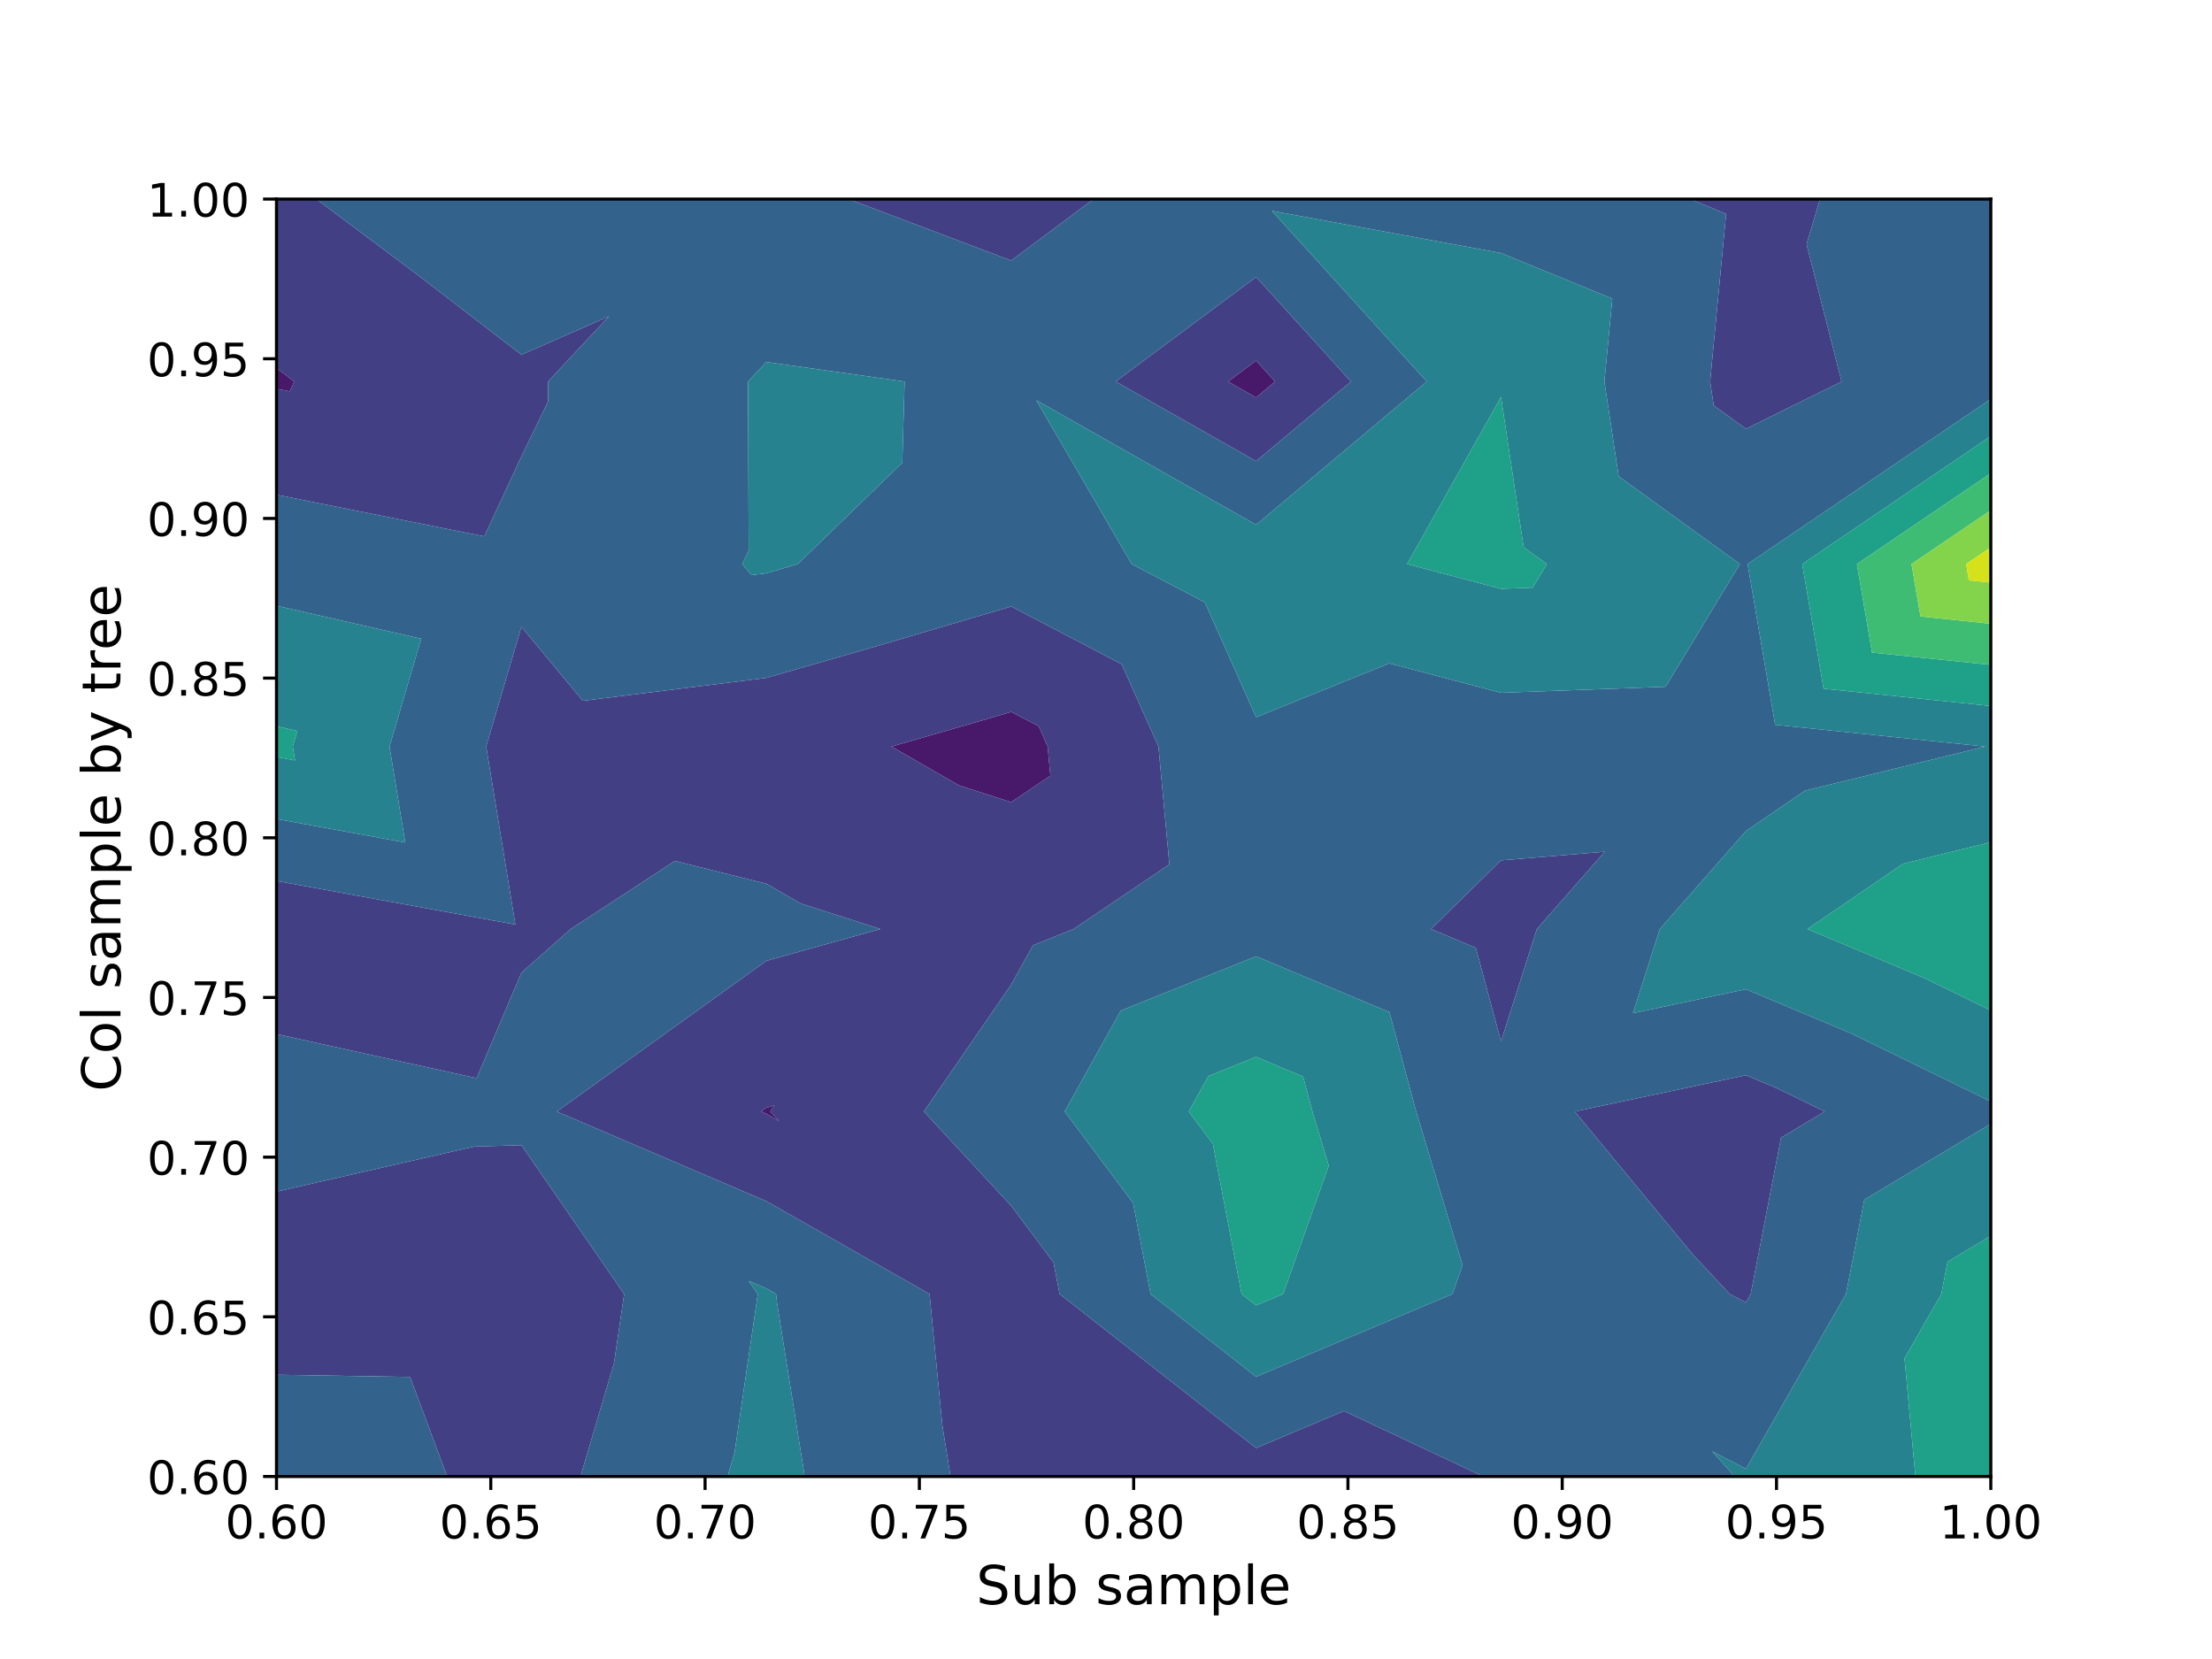 <?xml version="1.0" encoding="utf-8" standalone="no"?>
<!DOCTYPE svg PUBLIC "-//W3C//DTD SVG 1.1//EN"
  "http://www.w3.org/Graphics/SVG/1.1/DTD/svg11.dtd">
<!-- Created with matplotlib (https://matplotlib.org/) -->
<svg height="432pt" version="1.1" viewBox="0 0 576 432" width="576pt" xmlns="http://www.w3.org/2000/svg" xmlns:xlink="http://www.w3.org/1999/xlink">
 <defs>
  <style type="text/css">
*{stroke-linecap:butt;stroke-linejoin:round;}
  </style>
 </defs>
 <g id="figure_1">
  <g id="patch_1">
   <path d="M 0 432 
L 576 432 
L 576 0 
L 0 0 
z
" style="fill:#ffffff;"/>
  </g>
  <g id="axes_1">
   <g id="patch_2">
    <path d="M 72 384.48 
L 518.4 384.48 
L 518.4 51.84 
L 72 51.84 
z
" style="fill:#ffffff;"/>
   </g>
   <g id="PathCollection_1">
    <path clip-path="url(#pb5670db4c9)" d="M 72 101.226 
L 75.426 101.913 
L 76.614 99.36 
L 74.344 97.613 
L 72 95.859 
L 72 99.36 
M 249.737 204.517 
L 263.314 208.876 
L 273.514 202.001 
L 272.808 194.4 
L 270.438 189.091 
L 263.314 185.367 
L 254.631 187.929 
L 232.141 194.4 
M 327.086 93.916 
L 319.77 99.36 
L 327.086 103.504 
L 332.025 99.36 
M 199.543 288.452 
L 198.169 289.44 
L 199.543 290.028 
L 202.879 291.926 
L 200.576 289.44 
L 201.664 287.86 
" style="fill:#48186a;"/>
   </g>
   <g id="PathCollection_2">
    <path clip-path="url(#pb5670db4c9)" d="M 440.109 51.84 
L 449.482 55.675 
L 445.316 99.36 
L 446.256 105.599 
L 454.629 111.657 
L 479.543 99.36 
L 470.421 63.608 
L 473.922 51.84 
L 454.629 51.84 
M 220.975 51.84 
L 263.314 67.847 
L 284.754 51.84 
L 263.314 51.84 
M 72 95.859 
L 74.344 97.613 
L 76.614 99.36 
L 75.426 101.913 
L 72 101.226 
L 72 128.829 
L 126.098 139.672 
L 135.771 118.871 
L 142.717 104.536 
L 142.698 99.36 
L 158.567 82.374 
L 135.771 92.379 
L 109.006 71.784 
L 82.364 51.84 
L 72 51.84 
M 72 269.267 
L 124.108 280.749 
L 135.771 253.285 
L 148.608 241.92 
L 175.738 224.182 
L 199.543 230.116 
L 208.485 235.257 
L 229.242 241.92 
L 199.543 250.209 
L 145.009 289.44 
L 199.543 312.77 
L 242.058 336.96 
L 245.384 371.119 
L 247.518 384.48 
L 263.314 384.48 
L 327.086 384.48 
L 386.247 384.48 
L 349.97 367.428 
L 327.086 377.069 
L 275.915 336.96 
L 274.343 328.742 
L 263.314 314.001 
L 240.565 289.44 
L 263.314 256.374 
L 268.994 246.153 
L 279.541 241.92 
L 304.505 225.094 
L 301.654 194.4 
L 292.083 172.962 
L 263.314 157.924 
L 228.247 168.269 
L 199.543 176.527 
L 151.756 182.489 
L 135.771 163.23 
L 126.608 194.4 
L 134.205 240.752 
L 72 229.393 
L 72 241.92 
M 72 357.979 
L 106.791 358.555 
L 116.437 384.48 
L 135.771 384.48 
L 151.149 384.48 
L 159.893 354.935 
L 162.525 336.96 
L 135.771 298.202 
L 123.536 298.557 
L 72 310.299 
L 72 336.96 
M 232.141 194.4 
L 254.631 187.929 
L 263.314 185.367 
L 270.438 189.091 
L 272.808 194.4 
L 273.514 202.001 
L 263.314 208.876 
L 249.737 204.517 
M 332.025 99.36 
L 327.086 103.504 
L 319.77 99.36 
L 327.086 93.916 
M 201.664 287.86 
L 200.576 289.44 
L 202.879 291.926 
L 199.543 290.028 
L 198.169 289.44 
L 199.543 288.452 
M 454.629 279.991 
L 410.084 289.44 
L 440.801 326.656 
L 450.417 336.96 
L 454.629 339.145 
L 455.88 336.96 
L 463.776 296.257 
L 475.133 289.44 
L 462.74 283.396 
M 327.086 72.141 
L 290.512 99.36 
L 327.086 120.078 
L 351.781 99.36 
M 390.857 224.035 
L 372.645 241.92 
L 384.304 246.803 
L 390.857 271.161 
L 400.187 241.92 
L 417.874 221.788 
" style="fill:#423f85;"/>
   </g>
   <g id="PathCollection_3">
    <path clip-path="url(#pb5670db4c9)" d="M 473.922 51.84 
L 470.421 63.608 
L 479.543 99.36 
L 454.629 111.657 
L 446.256 105.599 
L 445.316 99.36 
L 449.482 55.675 
L 440.109 51.84 
L 390.857 51.84 
L 327.086 51.84 
L 284.754 51.84 
L 263.314 67.847 
L 220.975 51.84 
L 199.543 51.84 
L 135.771 51.84 
L 82.364 51.84 
L 109.006 71.784 
L 135.771 92.379 
L 158.567 82.374 
L 142.698 99.36 
L 142.717 104.536 
L 135.771 118.871 
L 126.098 139.672 
L 72 128.829 
L 72 146.88 
L 72 157.737 
L 109.682 166.321 
L 101.427 194.4 
L 105.521 219.378 
L 72 213.257 
L 72 229.393 
L 134.205 240.752 
L 126.608 194.4 
L 135.771 163.23 
L 151.756 182.489 
L 199.543 176.527 
L 228.247 168.269 
L 263.314 157.924 
L 292.083 172.962 
L 301.654 194.4 
L 304.505 225.094 
L 279.541 241.92 
L 268.994 246.153 
L 263.314 256.374 
L 240.565 289.44 
L 263.314 314.001 
L 274.343 328.742 
L 275.915 336.96 
L 327.086 377.069 
L 349.97 367.428 
L 386.247 384.48 
L 390.857 384.48 
L 451.737 384.48 
L 445.817 377.914 
L 454.629 382.486 
L 480.699 336.96 
L 485.461 312.415 
L 518.4 292.643 
L 518.4 289.44 
L 518.4 286.838 
L 481.967 269.069 
L 454.629 257.592 
L 425.226 263.829 
L 432.217 241.92 
L 454.629 216.41 
L 470.037 205.882 
L 516.958 194.4 
L 462.245 188.725 
L 455.071 146.88 
L 518.4 103.92 
L 518.4 99.36 
L 518.4 51.84 
M 72 310.299 
L 123.536 298.557 
L 135.771 298.202 
L 162.525 336.96 
L 159.893 354.935 
L 151.149 384.48 
L 189.448 384.48 
L 191.272 378.317 
L 197.327 336.96 
L 194.98 333.56 
L 199.543 335.512 
L 202.088 336.96 
L 202.287 339.005 
L 209.55 384.48 
L 247.518 384.48 
L 245.384 371.119 
L 242.058 336.96 
L 199.543 312.77 
L 145.009 289.44 
L 199.543 250.209 
L 229.242 241.92 
L 208.485 235.257 
L 199.543 230.116 
L 175.738 224.182 
L 148.608 241.92 
L 135.771 253.285 
L 124.108 280.749 
L 72 269.267 
L 72 289.44 
M 116.437 384.48 
L 106.791 358.555 
L 72 357.979 
L 72 384.48 
M 462.74 283.396 
L 475.133 289.44 
L 463.776 296.257 
L 455.88 336.96 
L 454.629 339.145 
L 450.417 336.96 
L 440.801 326.656 
L 410.084 289.44 
L 454.629 279.991 
M 351.781 99.36 
L 327.086 120.078 
L 290.512 99.36 
L 327.086 72.141 
M 417.874 221.788 
L 400.187 241.92 
L 390.857 271.161 
L 384.304 246.803 
L 372.645 241.92 
L 390.857 224.035 
M 417.784 99.36 
L 421.503 124.044 
L 453.065 146.88 
L 433.725 178.824 
L 390.857 180.395 
L 361.775 172.729 
L 327.086 186.751 
L 313.729 156.833 
L 294.688 146.88 
L 269.845 104.226 
L 327.086 136.652 
L 371.536 99.36 
L 331.211 54.914 
L 390.857 65.9 
L 419.844 77.76 
M 327.086 358.496 
L 299.61 336.96 
L 295.081 313.288 
L 277.239 289.44 
L 291.836 263.173 
L 327.086 249.026 
L 361.806 263.568 
L 368.767 289.44 
L 380.857 329.508 
L 378.205 336.96 
M 235.559 99.36 
L 234.956 120.492 
L 207.722 146.88 
L 201.862 148.608 
L 199.543 149.276 
L 195.681 149.758 
L 193.293 146.88 
L 194.951 143.458 
L 194.784 99.36 
L 199.543 94.266 
" style="fill:#33638d;"/>
   </g>
   <g id="PathCollection_4">
    <path clip-path="url(#pb5670db4c9)" d="M 72 189.11 
L 77.437 190.349 
L 76.246 194.4 
L 76.836 198.004 
L 72 197.121 
L 72 213.257 
L 105.521 219.378 
L 101.427 194.4 
L 109.682 166.321 
L 72 157.737 
M 209.55 384.48 
L 202.287 339.005 
L 202.088 336.96 
L 199.543 335.512 
L 194.98 333.56 
L 197.327 336.96 
L 191.272 378.317 
L 189.448 384.48 
L 199.543 384.48 
M 498.769 384.48 
L 495.93 353.704 
L 505.518 336.96 
L 507.145 328.573 
L 518.4 321.818 
L 518.4 292.643 
L 485.461 312.415 
L 480.699 336.96 
L 454.629 382.486 
L 445.817 377.914 
L 451.737 384.48 
L 454.629 384.48 
M 518.4 263.133 
L 501.194 254.742 
L 470.651 241.92 
L 495.56 224.9 
L 518.4 219.311 
L 518.4 194.4 
L 518.4 183.84 
L 474.861 179.324 
L 469.299 146.88 
L 518.4 113.571 
L 518.4 103.92 
L 455.071 146.88 
L 462.245 188.725 
L 516.958 194.4 
L 470.037 205.882 
L 454.629 216.41 
L 432.217 241.92 
L 425.226 263.829 
L 454.629 257.592 
L 481.967 269.069 
L 518.4 286.838 
M 419.844 77.76 
L 390.857 65.9 
L 331.211 54.914 
L 371.536 99.36 
L 327.086 136.652 
L 269.845 104.226 
L 294.688 146.88 
L 313.729 156.833 
L 327.086 186.751 
L 361.775 172.729 
L 390.857 180.395 
L 433.725 178.824 
L 453.065 146.88 
L 421.503 124.044 
L 417.784 99.36 
M 378.205 336.96 
L 380.857 329.508 
L 368.767 289.44 
L 361.806 263.568 
L 327.086 249.026 
L 291.836 263.173 
L 277.239 289.44 
L 295.081 313.288 
L 299.61 336.96 
L 327.086 358.496 
M 199.543 94.266 
L 194.784 99.36 
L 194.951 143.458 
L 193.293 146.88 
L 195.681 149.758 
L 199.543 149.276 
L 201.862 148.608 
L 207.722 146.88 
L 234.956 120.492 
L 235.559 99.36 
M 327.086 339.924 
L 323.304 336.96 
L 315.82 297.835 
L 309.539 289.44 
L 314.677 280.194 
L 327.086 275.214 
L 339.308 280.333 
L 341.758 289.44 
L 346.014 303.545 
L 334.121 336.96 
M 402.821 146.88 
L 399.102 153.023 
L 390.857 153.326 
L 366.405 146.88 
L 390.857 103.378 
L 396.751 142.488 
" style="fill:#26828e;"/>
   </g>
   <g id="PathCollection_5">
    <path clip-path="url(#pb5670db4c9)" d="M 72 197.121 
L 76.836 198.004 
L 76.246 194.4 
L 77.437 190.349 
L 72 189.11 
L 72 194.4 
M 518.4 321.818 
L 507.145 328.573 
L 505.518 336.96 
L 495.93 353.704 
L 498.769 384.48 
L 518.4 384.48 
L 518.4 336.96 
M 518.4 219.311 
L 495.56 224.9 
L 470.651 241.92 
L 501.194 254.742 
L 518.4 263.133 
L 518.4 241.92 
M 518.4 173.131 
L 487.476 169.923 
L 483.526 146.88 
L 518.4 123.223 
L 518.4 113.571 
L 469.299 146.88 
L 474.861 179.324 
L 518.4 183.84 
M 334.121 336.96 
L 346.014 303.545 
L 341.758 289.44 
L 339.308 280.333 
L 327.086 275.214 
L 314.677 280.194 
L 309.539 289.44 
L 315.82 297.835 
L 323.304 336.96 
L 327.086 339.924 
M 396.751 142.488 
L 390.857 103.378 
L 366.405 146.88 
L 390.857 153.326 
L 399.102 153.023 
L 402.821 146.88 
" style="fill:#1fa088;"/>
   </g>
   <g id="PathCollection_6">
    <path clip-path="url(#pb5670db4c9)" d="M 518.4 162.421 
L 500.092 160.522 
L 497.753 146.88 
L 518.4 132.874 
L 518.4 123.223 
L 483.526 146.88 
L 487.476 169.923 
L 518.4 173.131 
" style="fill:#3fbc73;"/>
   </g>
   <g id="PathCollection_7">
    <path clip-path="url(#pb5670db4c9)" d="M 518.4 151.712 
L 512.708 151.122 
L 511.981 146.88 
L 518.4 142.525 
L 518.4 132.874 
L 497.753 146.88 
L 500.092 160.522 
L 518.4 162.421 
" style="fill:#84d44b;"/>
   </g>
   <g id="PathCollection_8">
    <path clip-path="url(#pb5670db4c9)" d="M 518.4 142.525 
L 511.981 146.88 
L 512.708 151.122 
L 518.4 151.712 
L 518.4 146.88 
" style="fill:#d5e21a;"/>
   </g>
   <g id="matplotlib.axis_1">
    <g id="xtick_1">
     <g id="line2d_1">
      <defs>
       <path d="M 0 0 
L 0 3.5 
" id="m95b47ca625" style="stroke:#000000;stroke-width:0.8;"/>
      </defs>
      <g>
       <use style="stroke:#000000;stroke-width:0.8;" x="72" xlink:href="#m95b47ca625" y="384.48"/>
      </g>
     </g>
     <g id="text_1">
      <!-- 0.60 -->
      <defs>
       <path d="M 31.781 66.406 
Q 24.172 66.406 20.328 58.906 
Q 16.5 51.422 16.5 36.375 
Q 16.5 21.391 20.328 13.891 
Q 24.172 6.391 31.781 6.391 
Q 39.453 6.391 43.281 13.891 
Q 47.125 21.391 47.125 36.375 
Q 47.125 51.422 43.281 58.906 
Q 39.453 66.406 31.781 66.406 
z
M 31.781 74.219 
Q 44.047 74.219 50.516 64.516 
Q 56.984 54.828 56.984 36.375 
Q 56.984 17.969 50.516 8.266 
Q 44.047 -1.422 31.781 -1.422 
Q 19.531 -1.422 13.062 8.266 
Q 6.594 17.969 6.594 36.375 
Q 6.594 54.828 13.062 64.516 
Q 19.531 74.219 31.781 74.219 
z
" id="DejaVuSans-48"/>
       <path d="M 10.688 12.406 
L 21 12.406 
L 21 0 
L 10.688 0 
z
" id="DejaVuSans-46"/>
       <path d="M 33.016 40.375 
Q 26.375 40.375 22.484 35.828 
Q 18.609 31.297 18.609 23.391 
Q 18.609 15.531 22.484 10.953 
Q 26.375 6.391 33.016 6.391 
Q 39.656 6.391 43.531 10.953 
Q 47.406 15.531 47.406 23.391 
Q 47.406 31.297 43.531 35.828 
Q 39.656 40.375 33.016 40.375 
z
M 52.594 71.297 
L 52.594 62.312 
Q 48.875 64.062 45.094 64.984 
Q 41.312 65.922 37.594 65.922 
Q 27.828 65.922 22.672 59.328 
Q 17.531 52.734 16.797 39.406 
Q 19.672 43.656 24.016 45.922 
Q 28.375 48.188 33.594 48.188 
Q 44.578 48.188 50.953 41.516 
Q 57.328 34.859 57.328 23.391 
Q 57.328 12.156 50.688 5.359 
Q 44.047 -1.422 33.016 -1.422 
Q 20.359 -1.422 13.672 8.266 
Q 6.984 17.969 6.984 36.375 
Q 6.984 53.656 15.188 63.938 
Q 23.391 74.219 37.203 74.219 
Q 40.922 74.219 44.703 73.484 
Q 48.484 72.75 52.594 71.297 
z
" id="DejaVuSans-54"/>
      </defs>
      <g transform="translate(58.641 400.598)scale(0.12 -0.12)">
       <use xlink:href="#DejaVuSans-48"/>
       <use x="63.623" xlink:href="#DejaVuSans-46"/>
       <use x="95.41" xlink:href="#DejaVuSans-54"/>
       <use x="159.033" xlink:href="#DejaVuSans-48"/>
      </g>
     </g>
    </g>
    <g id="xtick_2">
     <g id="line2d_2">
      <g>
       <use style="stroke:#000000;stroke-width:0.8;" x="127.8" xlink:href="#m95b47ca625" y="384.48"/>
      </g>
     </g>
     <g id="text_2">
      <!-- 0.65 -->
      <defs>
       <path d="M 10.797 72.906 
L 49.516 72.906 
L 49.516 64.594 
L 19.828 64.594 
L 19.828 46.734 
Q 21.969 47.469 24.109 47.828 
Q 26.266 48.188 28.422 48.188 
Q 40.625 48.188 47.75 41.5 
Q 54.891 34.812 54.891 23.391 
Q 54.891 11.625 47.562 5.094 
Q 40.234 -1.422 26.906 -1.422 
Q 22.312 -1.422 17.547 -0.641 
Q 12.797 0.141 7.719 1.703 
L 7.719 11.625 
Q 12.109 9.234 16.797 8.062 
Q 21.484 6.891 26.703 6.891 
Q 35.156 6.891 40.078 11.328 
Q 45.016 15.766 45.016 23.391 
Q 45.016 31 40.078 35.438 
Q 35.156 39.891 26.703 39.891 
Q 22.75 39.891 18.812 39.016 
Q 14.891 38.141 10.797 36.281 
z
" id="DejaVuSans-53"/>
      </defs>
      <g transform="translate(114.441 400.598)scale(0.12 -0.12)">
       <use xlink:href="#DejaVuSans-48"/>
       <use x="63.623" xlink:href="#DejaVuSans-46"/>
       <use x="95.41" xlink:href="#DejaVuSans-54"/>
       <use x="159.033" xlink:href="#DejaVuSans-53"/>
      </g>
     </g>
    </g>
    <g id="xtick_3">
     <g id="line2d_3">
      <g>
       <use style="stroke:#000000;stroke-width:0.8;" x="183.6" xlink:href="#m95b47ca625" y="384.48"/>
      </g>
     </g>
     <g id="text_3">
      <!-- 0.70 -->
      <defs>
       <path d="M 8.203 72.906 
L 55.078 72.906 
L 55.078 68.703 
L 28.609 0 
L 18.312 0 
L 43.219 64.594 
L 8.203 64.594 
z
" id="DejaVuSans-55"/>
      </defs>
      <g transform="translate(170.241 400.598)scale(0.12 -0.12)">
       <use xlink:href="#DejaVuSans-48"/>
       <use x="63.623" xlink:href="#DejaVuSans-46"/>
       <use x="95.41" xlink:href="#DejaVuSans-55"/>
       <use x="159.033" xlink:href="#DejaVuSans-48"/>
      </g>
     </g>
    </g>
    <g id="xtick_4">
     <g id="line2d_4">
      <g>
       <use style="stroke:#000000;stroke-width:0.8;" x="239.4" xlink:href="#m95b47ca625" y="384.48"/>
      </g>
     </g>
     <g id="text_4">
      <!-- 0.75 -->
      <g transform="translate(226.041 400.598)scale(0.12 -0.12)">
       <use xlink:href="#DejaVuSans-48"/>
       <use x="63.623" xlink:href="#DejaVuSans-46"/>
       <use x="95.41" xlink:href="#DejaVuSans-55"/>
       <use x="159.033" xlink:href="#DejaVuSans-53"/>
      </g>
     </g>
    </g>
    <g id="xtick_5">
     <g id="line2d_5">
      <g>
       <use style="stroke:#000000;stroke-width:0.8;" x="295.2" xlink:href="#m95b47ca625" y="384.48"/>
      </g>
     </g>
     <g id="text_5">
      <!-- 0.80 -->
      <defs>
       <path d="M 31.781 34.625 
Q 24.75 34.625 20.719 30.859 
Q 16.703 27.094 16.703 20.516 
Q 16.703 13.922 20.719 10.156 
Q 24.75 6.391 31.781 6.391 
Q 38.812 6.391 42.859 10.172 
Q 46.922 13.969 46.922 20.516 
Q 46.922 27.094 42.891 30.859 
Q 38.875 34.625 31.781 34.625 
z
M 21.922 38.812 
Q 15.578 40.375 12.031 44.719 
Q 8.5 49.078 8.5 55.328 
Q 8.5 64.062 14.719 69.141 
Q 20.953 74.219 31.781 74.219 
Q 42.672 74.219 48.875 69.141 
Q 55.078 64.062 55.078 55.328 
Q 55.078 49.078 51.531 44.719 
Q 48 40.375 41.703 38.812 
Q 48.828 37.156 52.797 32.312 
Q 56.781 27.484 56.781 20.516 
Q 56.781 9.906 50.312 4.234 
Q 43.844 -1.422 31.781 -1.422 
Q 19.734 -1.422 13.25 4.234 
Q 6.781 9.906 6.781 20.516 
Q 6.781 27.484 10.781 32.312 
Q 14.797 37.156 21.922 38.812 
z
M 18.312 54.391 
Q 18.312 48.734 21.844 45.562 
Q 25.391 42.391 31.781 42.391 
Q 38.141 42.391 41.719 45.562 
Q 45.312 48.734 45.312 54.391 
Q 45.312 60.062 41.719 63.234 
Q 38.141 66.406 31.781 66.406 
Q 25.391 66.406 21.844 63.234 
Q 18.312 60.062 18.312 54.391 
z
" id="DejaVuSans-56"/>
      </defs>
      <g transform="translate(281.841 400.598)scale(0.12 -0.12)">
       <use xlink:href="#DejaVuSans-48"/>
       <use x="63.623" xlink:href="#DejaVuSans-46"/>
       <use x="95.41" xlink:href="#DejaVuSans-56"/>
       <use x="159.033" xlink:href="#DejaVuSans-48"/>
      </g>
     </g>
    </g>
    <g id="xtick_6">
     <g id="line2d_6">
      <g>
       <use style="stroke:#000000;stroke-width:0.8;" x="351" xlink:href="#m95b47ca625" y="384.48"/>
      </g>
     </g>
     <g id="text_6">
      <!-- 0.85 -->
      <g transform="translate(337.641 400.598)scale(0.12 -0.12)">
       <use xlink:href="#DejaVuSans-48"/>
       <use x="63.623" xlink:href="#DejaVuSans-46"/>
       <use x="95.41" xlink:href="#DejaVuSans-56"/>
       <use x="159.033" xlink:href="#DejaVuSans-53"/>
      </g>
     </g>
    </g>
    <g id="xtick_7">
     <g id="line2d_7">
      <g>
       <use style="stroke:#000000;stroke-width:0.8;" x="406.8" xlink:href="#m95b47ca625" y="384.48"/>
      </g>
     </g>
     <g id="text_7">
      <!-- 0.90 -->
      <defs>
       <path d="M 10.984 1.516 
L 10.984 10.5 
Q 14.703 8.734 18.5 7.812 
Q 22.312 6.891 25.984 6.891 
Q 35.75 6.891 40.891 13.453 
Q 46.047 20.016 46.781 33.406 
Q 43.953 29.203 39.594 26.953 
Q 35.25 24.703 29.984 24.703 
Q 19.047 24.703 12.672 31.312 
Q 6.297 37.938 6.297 49.422 
Q 6.297 60.641 12.938 67.422 
Q 19.578 74.219 30.609 74.219 
Q 43.266 74.219 49.922 64.516 
Q 56.594 54.828 56.594 36.375 
Q 56.594 19.141 48.406 8.859 
Q 40.234 -1.422 26.422 -1.422 
Q 22.703 -1.422 18.891 -0.688 
Q 15.094 0.047 10.984 1.516 
z
M 30.609 32.422 
Q 37.25 32.422 41.125 36.953 
Q 45.016 41.5 45.016 49.422 
Q 45.016 57.281 41.125 61.844 
Q 37.25 66.406 30.609 66.406 
Q 23.969 66.406 20.094 61.844 
Q 16.219 57.281 16.219 49.422 
Q 16.219 41.5 20.094 36.953 
Q 23.969 32.422 30.609 32.422 
z
" id="DejaVuSans-57"/>
      </defs>
      <g transform="translate(393.441 400.598)scale(0.12 -0.12)">
       <use xlink:href="#DejaVuSans-48"/>
       <use x="63.623" xlink:href="#DejaVuSans-46"/>
       <use x="95.41" xlink:href="#DejaVuSans-57"/>
       <use x="159.033" xlink:href="#DejaVuSans-48"/>
      </g>
     </g>
    </g>
    <g id="xtick_8">
     <g id="line2d_8">
      <g>
       <use style="stroke:#000000;stroke-width:0.8;" x="462.6" xlink:href="#m95b47ca625" y="384.48"/>
      </g>
     </g>
     <g id="text_8">
      <!-- 0.95 -->
      <g transform="translate(449.241 400.598)scale(0.12 -0.12)">
       <use xlink:href="#DejaVuSans-48"/>
       <use x="63.623" xlink:href="#DejaVuSans-46"/>
       <use x="95.41" xlink:href="#DejaVuSans-57"/>
       <use x="159.033" xlink:href="#DejaVuSans-53"/>
      </g>
     </g>
    </g>
    <g id="xtick_9">
     <g id="line2d_9">
      <g>
       <use style="stroke:#000000;stroke-width:0.8;" x="518.4" xlink:href="#m95b47ca625" y="384.48"/>
      </g>
     </g>
     <g id="text_9">
      <!-- 1.00 -->
      <defs>
       <path d="M 12.406 8.297 
L 28.516 8.297 
L 28.516 63.922 
L 10.984 60.406 
L 10.984 69.391 
L 28.422 72.906 
L 38.281 72.906 
L 38.281 8.297 
L 54.391 8.297 
L 54.391 0 
L 12.406 0 
z
" id="DejaVuSans-49"/>
      </defs>
      <g transform="translate(505.041 400.598)scale(0.12 -0.12)">
       <use xlink:href="#DejaVuSans-49"/>
       <use x="63.623" xlink:href="#DejaVuSans-46"/>
       <use x="95.41" xlink:href="#DejaVuSans-48"/>
       <use x="159.033" xlink:href="#DejaVuSans-48"/>
      </g>
     </g>
    </g>
    <g id="text_10">
     <!-- Sub sample -->
     <defs>
      <path d="M 53.516 70.516 
L 53.516 60.891 
Q 47.906 63.578 42.922 64.891 
Q 37.938 66.219 33.297 66.219 
Q 25.25 66.219 20.875 63.094 
Q 16.5 59.969 16.5 54.203 
Q 16.5 49.359 19.406 46.891 
Q 22.312 44.438 30.422 42.922 
L 36.375 41.703 
Q 47.406 39.594 52.656 34.297 
Q 57.906 29 57.906 20.125 
Q 57.906 9.516 50.797 4.047 
Q 43.703 -1.422 29.984 -1.422 
Q 24.812 -1.422 18.969 -0.25 
Q 13.141 0.922 6.891 3.219 
L 6.891 13.375 
Q 12.891 10.016 18.656 8.297 
Q 24.422 6.594 29.984 6.594 
Q 38.422 6.594 43.016 9.906 
Q 47.609 13.234 47.609 19.391 
Q 47.609 24.75 44.312 27.781 
Q 41.016 30.812 33.5 32.328 
L 27.484 33.5 
Q 16.453 35.688 11.516 40.375 
Q 6.594 45.062 6.594 53.422 
Q 6.594 63.094 13.406 68.656 
Q 20.219 74.219 32.172 74.219 
Q 37.312 74.219 42.625 73.281 
Q 47.953 72.359 53.516 70.516 
z
" id="DejaVuSans-83"/>
      <path d="M 8.5 21.578 
L 8.5 54.688 
L 17.484 54.688 
L 17.484 21.922 
Q 17.484 14.156 20.5 10.266 
Q 23.531 6.391 29.594 6.391 
Q 36.859 6.391 41.078 11.031 
Q 45.312 15.672 45.312 23.688 
L 45.312 54.688 
L 54.297 54.688 
L 54.297 0 
L 45.312 0 
L 45.312 8.406 
Q 42.047 3.422 37.719 1 
Q 33.406 -1.422 27.688 -1.422 
Q 18.266 -1.422 13.375 4.438 
Q 8.5 10.297 8.5 21.578 
z
M 31.109 56 
z
" id="DejaVuSans-117"/>
      <path d="M 48.688 27.297 
Q 48.688 37.203 44.609 42.844 
Q 40.531 48.484 33.406 48.484 
Q 26.266 48.484 22.188 42.844 
Q 18.109 37.203 18.109 27.297 
Q 18.109 17.391 22.188 11.75 
Q 26.266 6.109 33.406 6.109 
Q 40.531 6.109 44.609 11.75 
Q 48.688 17.391 48.688 27.297 
z
M 18.109 46.391 
Q 20.953 51.266 25.266 53.625 
Q 29.594 56 35.594 56 
Q 45.562 56 51.781 48.094 
Q 58.016 40.188 58.016 27.297 
Q 58.016 14.406 51.781 6.484 
Q 45.562 -1.422 35.594 -1.422 
Q 29.594 -1.422 25.266 0.953 
Q 20.953 3.328 18.109 8.203 
L 18.109 0 
L 9.078 0 
L 9.078 75.984 
L 18.109 75.984 
z
" id="DejaVuSans-98"/>
      <path id="DejaVuSans-32"/>
      <path d="M 44.281 53.078 
L 44.281 44.578 
Q 40.484 46.531 36.375 47.5 
Q 32.281 48.484 27.875 48.484 
Q 21.188 48.484 17.844 46.438 
Q 14.5 44.391 14.5 40.281 
Q 14.5 37.156 16.891 35.375 
Q 19.281 33.594 26.516 31.984 
L 29.594 31.297 
Q 39.156 29.25 43.188 25.516 
Q 47.219 21.781 47.219 15.094 
Q 47.219 7.469 41.188 3.016 
Q 35.156 -1.422 24.609 -1.422 
Q 20.219 -1.422 15.453 -0.562 
Q 10.688 0.297 5.422 2 
L 5.422 11.281 
Q 10.406 8.688 15.234 7.391 
Q 20.062 6.109 24.812 6.109 
Q 31.156 6.109 34.562 8.281 
Q 37.984 10.453 37.984 14.406 
Q 37.984 18.062 35.516 20.016 
Q 33.062 21.969 24.703 23.781 
L 21.578 24.516 
Q 13.234 26.266 9.516 29.906 
Q 5.812 33.547 5.812 39.891 
Q 5.812 47.609 11.281 51.797 
Q 16.75 56 26.812 56 
Q 31.781 56 36.172 55.266 
Q 40.578 54.547 44.281 53.078 
z
" id="DejaVuSans-115"/>
      <path d="M 34.281 27.484 
Q 23.391 27.484 19.188 25 
Q 14.984 22.516 14.984 16.5 
Q 14.984 11.719 18.141 8.906 
Q 21.297 6.109 26.703 6.109 
Q 34.188 6.109 38.703 11.406 
Q 43.219 16.703 43.219 25.484 
L 43.219 27.484 
z
M 52.203 31.203 
L 52.203 0 
L 43.219 0 
L 43.219 8.297 
Q 40.141 3.328 35.547 0.953 
Q 30.953 -1.422 24.312 -1.422 
Q 15.922 -1.422 10.953 3.297 
Q 6 8.016 6 15.922 
Q 6 25.141 12.172 29.828 
Q 18.359 34.516 30.609 34.516 
L 43.219 34.516 
L 43.219 35.406 
Q 43.219 41.609 39.141 45 
Q 35.062 48.391 27.688 48.391 
Q 23 48.391 18.547 47.266 
Q 14.109 46.141 10.016 43.891 
L 10.016 52.203 
Q 14.938 54.109 19.578 55.047 
Q 24.219 56 28.609 56 
Q 40.484 56 46.344 49.844 
Q 52.203 43.703 52.203 31.203 
z
" id="DejaVuSans-97"/>
      <path d="M 52 44.188 
Q 55.375 50.25 60.062 53.125 
Q 64.75 56 71.094 56 
Q 79.641 56 84.281 50.016 
Q 88.922 44.047 88.922 33.016 
L 88.922 0 
L 79.891 0 
L 79.891 32.719 
Q 79.891 40.578 77.094 44.375 
Q 74.312 48.188 68.609 48.188 
Q 61.625 48.188 57.562 43.547 
Q 53.516 38.922 53.516 30.906 
L 53.516 0 
L 44.484 0 
L 44.484 32.719 
Q 44.484 40.625 41.703 44.406 
Q 38.922 48.188 33.109 48.188 
Q 26.219 48.188 22.156 43.531 
Q 18.109 38.875 18.109 30.906 
L 18.109 0 
L 9.078 0 
L 9.078 54.688 
L 18.109 54.688 
L 18.109 46.188 
Q 21.188 51.219 25.484 53.609 
Q 29.781 56 35.688 56 
Q 41.656 56 45.828 52.969 
Q 50 49.953 52 44.188 
z
" id="DejaVuSans-109"/>
      <path d="M 18.109 8.203 
L 18.109 -20.797 
L 9.078 -20.797 
L 9.078 54.688 
L 18.109 54.688 
L 18.109 46.391 
Q 20.953 51.266 25.266 53.625 
Q 29.594 56 35.594 56 
Q 45.562 56 51.781 48.094 
Q 58.016 40.188 58.016 27.297 
Q 58.016 14.406 51.781 6.484 
Q 45.562 -1.422 35.594 -1.422 
Q 29.594 -1.422 25.266 0.953 
Q 20.953 3.328 18.109 8.203 
z
M 48.688 27.297 
Q 48.688 37.203 44.609 42.844 
Q 40.531 48.484 33.406 48.484 
Q 26.266 48.484 22.188 42.844 
Q 18.109 37.203 18.109 27.297 
Q 18.109 17.391 22.188 11.75 
Q 26.266 6.109 33.406 6.109 
Q 40.531 6.109 44.609 11.75 
Q 48.688 17.391 48.688 27.297 
z
" id="DejaVuSans-112"/>
      <path d="M 9.422 75.984 
L 18.406 75.984 
L 18.406 0 
L 9.422 0 
z
" id="DejaVuSans-108"/>
      <path d="M 56.203 29.594 
L 56.203 25.203 
L 14.891 25.203 
Q 15.484 15.922 20.484 11.062 
Q 25.484 6.203 34.422 6.203 
Q 39.594 6.203 44.453 7.469 
Q 49.312 8.734 54.109 11.281 
L 54.109 2.781 
Q 49.266 0.734 44.188 -0.344 
Q 39.109 -1.422 33.891 -1.422 
Q 20.797 -1.422 13.156 6.188 
Q 5.516 13.812 5.516 26.812 
Q 5.516 40.234 12.766 48.109 
Q 20.016 56 32.328 56 
Q 43.359 56 49.781 48.891 
Q 56.203 41.797 56.203 29.594 
z
M 47.219 32.234 
Q 47.125 39.594 43.094 43.984 
Q 39.062 48.391 32.422 48.391 
Q 24.906 48.391 20.391 44.141 
Q 15.875 39.891 15.188 32.172 
z
" id="DejaVuSans-101"/>
     </defs>
     <g transform="translate(254.201 417.732)scale(0.14 -0.14)">
      <use xlink:href="#DejaVuSans-83"/>
      <use x="63.477" xlink:href="#DejaVuSans-117"/>
      <use x="126.855" xlink:href="#DejaVuSans-98"/>
      <use x="190.332" xlink:href="#DejaVuSans-32"/>
      <use x="222.119" xlink:href="#DejaVuSans-115"/>
      <use x="274.219" xlink:href="#DejaVuSans-97"/>
      <use x="335.498" xlink:href="#DejaVuSans-109"/>
      <use x="432.91" xlink:href="#DejaVuSans-112"/>
      <use x="496.387" xlink:href="#DejaVuSans-108"/>
      <use x="524.17" xlink:href="#DejaVuSans-101"/>
     </g>
    </g>
   </g>
   <g id="matplotlib.axis_2">
    <g id="ytick_1">
     <g id="line2d_10">
      <defs>
       <path d="M 0 0 
L -3.5 0 
" id="m82c8d99adc" style="stroke:#000000;stroke-width:0.8;"/>
      </defs>
      <g>
       <use style="stroke:#000000;stroke-width:0.8;" x="72" xlink:href="#m82c8d99adc" y="384.48"/>
      </g>
     </g>
     <g id="text_11">
      <!-- 0.60 -->
      <g transform="translate(38.281 389.039)scale(0.12 -0.12)">
       <use xlink:href="#DejaVuSans-48"/>
       <use x="63.623" xlink:href="#DejaVuSans-46"/>
       <use x="95.41" xlink:href="#DejaVuSans-54"/>
       <use x="159.033" xlink:href="#DejaVuSans-48"/>
      </g>
     </g>
    </g>
    <g id="ytick_2">
     <g id="line2d_11">
      <g>
       <use style="stroke:#000000;stroke-width:0.8;" x="72" xlink:href="#m82c8d99adc" y="342.9"/>
      </g>
     </g>
     <g id="text_12">
      <!-- 0.65 -->
      <g transform="translate(38.281 347.459)scale(0.12 -0.12)">
       <use xlink:href="#DejaVuSans-48"/>
       <use x="63.623" xlink:href="#DejaVuSans-46"/>
       <use x="95.41" xlink:href="#DejaVuSans-54"/>
       <use x="159.033" xlink:href="#DejaVuSans-53"/>
      </g>
     </g>
    </g>
    <g id="ytick_3">
     <g id="line2d_12">
      <g>
       <use style="stroke:#000000;stroke-width:0.8;" x="72" xlink:href="#m82c8d99adc" y="301.32"/>
      </g>
     </g>
     <g id="text_13">
      <!-- 0.70 -->
      <g transform="translate(38.281 305.879)scale(0.12 -0.12)">
       <use xlink:href="#DejaVuSans-48"/>
       <use x="63.623" xlink:href="#DejaVuSans-46"/>
       <use x="95.41" xlink:href="#DejaVuSans-55"/>
       <use x="159.033" xlink:href="#DejaVuSans-48"/>
      </g>
     </g>
    </g>
    <g id="ytick_4">
     <g id="line2d_13">
      <g>
       <use style="stroke:#000000;stroke-width:0.8;" x="72" xlink:href="#m82c8d99adc" y="259.74"/>
      </g>
     </g>
     <g id="text_14">
      <!-- 0.75 -->
      <g transform="translate(38.281 264.299)scale(0.12 -0.12)">
       <use xlink:href="#DejaVuSans-48"/>
       <use x="63.623" xlink:href="#DejaVuSans-46"/>
       <use x="95.41" xlink:href="#DejaVuSans-55"/>
       <use x="159.033" xlink:href="#DejaVuSans-53"/>
      </g>
     </g>
    </g>
    <g id="ytick_5">
     <g id="line2d_14">
      <g>
       <use style="stroke:#000000;stroke-width:0.8;" x="72" xlink:href="#m82c8d99adc" y="218.16"/>
      </g>
     </g>
     <g id="text_15">
      <!-- 0.80 -->
      <g transform="translate(38.281 222.719)scale(0.12 -0.12)">
       <use xlink:href="#DejaVuSans-48"/>
       <use x="63.623" xlink:href="#DejaVuSans-46"/>
       <use x="95.41" xlink:href="#DejaVuSans-56"/>
       <use x="159.033" xlink:href="#DejaVuSans-48"/>
      </g>
     </g>
    </g>
    <g id="ytick_6">
     <g id="line2d_15">
      <g>
       <use style="stroke:#000000;stroke-width:0.8;" x="72" xlink:href="#m82c8d99adc" y="176.58"/>
      </g>
     </g>
     <g id="text_16">
      <!-- 0.85 -->
      <g transform="translate(38.281 181.139)scale(0.12 -0.12)">
       <use xlink:href="#DejaVuSans-48"/>
       <use x="63.623" xlink:href="#DejaVuSans-46"/>
       <use x="95.41" xlink:href="#DejaVuSans-56"/>
       <use x="159.033" xlink:href="#DejaVuSans-53"/>
      </g>
     </g>
    </g>
    <g id="ytick_7">
     <g id="line2d_16">
      <g>
       <use style="stroke:#000000;stroke-width:0.8;" x="72" xlink:href="#m82c8d99adc" y="135"/>
      </g>
     </g>
     <g id="text_17">
      <!-- 0.90 -->
      <g transform="translate(38.281 139.559)scale(0.12 -0.12)">
       <use xlink:href="#DejaVuSans-48"/>
       <use x="63.623" xlink:href="#DejaVuSans-46"/>
       <use x="95.41" xlink:href="#DejaVuSans-57"/>
       <use x="159.033" xlink:href="#DejaVuSans-48"/>
      </g>
     </g>
    </g>
    <g id="ytick_8">
     <g id="line2d_17">
      <g>
       <use style="stroke:#000000;stroke-width:0.8;" x="72" xlink:href="#m82c8d99adc" y="93.42"/>
      </g>
     </g>
     <g id="text_18">
      <!-- 0.95 -->
      <g transform="translate(38.281 97.979)scale(0.12 -0.12)">
       <use xlink:href="#DejaVuSans-48"/>
       <use x="63.623" xlink:href="#DejaVuSans-46"/>
       <use x="95.41" xlink:href="#DejaVuSans-57"/>
       <use x="159.033" xlink:href="#DejaVuSans-53"/>
      </g>
     </g>
    </g>
    <g id="ytick_9">
     <g id="line2d_18">
      <g>
       <use style="stroke:#000000;stroke-width:0.8;" x="72" xlink:href="#m82c8d99adc" y="51.84"/>
      </g>
     </g>
     <g id="text_19">
      <!-- 1.00 -->
      <g transform="translate(38.281 56.399)scale(0.12 -0.12)">
       <use xlink:href="#DejaVuSans-49"/>
       <use x="63.623" xlink:href="#DejaVuSans-46"/>
       <use x="95.41" xlink:href="#DejaVuSans-48"/>
       <use x="159.033" xlink:href="#DejaVuSans-48"/>
      </g>
     </g>
    </g>
    <g id="text_20">
     <!-- Col sample by tree -->
     <defs>
      <path d="M 64.406 67.281 
L 64.406 56.891 
Q 59.422 61.531 53.781 63.812 
Q 48.141 66.109 41.797 66.109 
Q 29.297 66.109 22.656 58.469 
Q 16.016 50.828 16.016 36.375 
Q 16.016 21.969 22.656 14.328 
Q 29.297 6.688 41.797 6.688 
Q 48.141 6.688 53.781 8.984 
Q 59.422 11.281 64.406 15.922 
L 64.406 5.609 
Q 59.234 2.094 53.438 0.328 
Q 47.656 -1.422 41.219 -1.422 
Q 24.656 -1.422 15.125 8.703 
Q 5.609 18.844 5.609 36.375 
Q 5.609 53.953 15.125 64.078 
Q 24.656 74.219 41.219 74.219 
Q 47.75 74.219 53.531 72.484 
Q 59.328 70.75 64.406 67.281 
z
" id="DejaVuSans-67"/>
      <path d="M 30.609 48.391 
Q 23.391 48.391 19.188 42.75 
Q 14.984 37.109 14.984 27.297 
Q 14.984 17.484 19.156 11.844 
Q 23.344 6.203 30.609 6.203 
Q 37.797 6.203 41.984 11.859 
Q 46.188 17.531 46.188 27.297 
Q 46.188 37.016 41.984 42.703 
Q 37.797 48.391 30.609 48.391 
z
M 30.609 56 
Q 42.328 56 49.016 48.375 
Q 55.719 40.766 55.719 27.297 
Q 55.719 13.875 49.016 6.219 
Q 42.328 -1.422 30.609 -1.422 
Q 18.844 -1.422 12.172 6.219 
Q 5.516 13.875 5.516 27.297 
Q 5.516 40.766 12.172 48.375 
Q 18.844 56 30.609 56 
z
" id="DejaVuSans-111"/>
      <path d="M 32.172 -5.078 
Q 28.375 -14.844 24.75 -17.812 
Q 21.141 -20.797 15.094 -20.797 
L 7.906 -20.797 
L 7.906 -13.281 
L 13.188 -13.281 
Q 16.891 -13.281 18.938 -11.516 
Q 21 -9.766 23.484 -3.219 
L 25.094 0.875 
L 2.984 54.688 
L 12.5 54.688 
L 29.594 11.922 
L 46.688 54.688 
L 56.203 54.688 
z
" id="DejaVuSans-121"/>
      <path d="M 18.312 70.219 
L 18.312 54.688 
L 36.812 54.688 
L 36.812 47.703 
L 18.312 47.703 
L 18.312 18.016 
Q 18.312 11.328 20.141 9.422 
Q 21.969 7.516 27.594 7.516 
L 36.812 7.516 
L 36.812 0 
L 27.594 0 
Q 17.188 0 13.234 3.875 
Q 9.281 7.766 9.281 18.016 
L 9.281 47.703 
L 2.688 47.703 
L 2.688 54.688 
L 9.281 54.688 
L 9.281 70.219 
z
" id="DejaVuSans-116"/>
      <path d="M 41.109 46.297 
Q 39.594 47.172 37.812 47.578 
Q 36.031 48 33.891 48 
Q 26.266 48 22.188 43.047 
Q 18.109 38.094 18.109 28.812 
L 18.109 0 
L 9.078 0 
L 9.078 54.688 
L 18.109 54.688 
L 18.109 46.188 
Q 20.953 51.172 25.484 53.578 
Q 30.031 56 36.531 56 
Q 37.453 56 38.578 55.875 
Q 39.703 55.766 41.062 55.516 
z
" id="DejaVuSans-114"/>
     </defs>
     <g transform="translate(31.37 284.221)rotate(-90)scale(0.14 -0.14)">
      <use xlink:href="#DejaVuSans-67"/>
      <use x="69.824" xlink:href="#DejaVuSans-111"/>
      <use x="131.006" xlink:href="#DejaVuSans-108"/>
      <use x="158.789" xlink:href="#DejaVuSans-32"/>
      <use x="190.576" xlink:href="#DejaVuSans-115"/>
      <use x="242.676" xlink:href="#DejaVuSans-97"/>
      <use x="303.955" xlink:href="#DejaVuSans-109"/>
      <use x="401.367" xlink:href="#DejaVuSans-112"/>
      <use x="464.844" xlink:href="#DejaVuSans-108"/>
      <use x="492.627" xlink:href="#DejaVuSans-101"/>
      <use x="554.15" xlink:href="#DejaVuSans-32"/>
      <use x="585.938" xlink:href="#DejaVuSans-98"/>
      <use x="649.414" xlink:href="#DejaVuSans-121"/>
      <use x="708.594" xlink:href="#DejaVuSans-32"/>
      <use x="740.381" xlink:href="#DejaVuSans-116"/>
      <use x="779.59" xlink:href="#DejaVuSans-114"/>
      <use x="820.672" xlink:href="#DejaVuSans-101"/>
      <use x="882.195" xlink:href="#DejaVuSans-101"/>
     </g>
    </g>
   </g>
   <g id="patch_3">
    <path d="M 72 384.48 
L 72 51.84 
" style="fill:none;stroke:#000000;stroke-linecap:square;stroke-linejoin:miter;stroke-width:0.8;"/>
   </g>
   <g id="patch_4">
    <path d="M 518.4 384.48 
L 518.4 51.84 
" style="fill:none;stroke:#000000;stroke-linecap:square;stroke-linejoin:miter;stroke-width:0.8;"/>
   </g>
   <g id="patch_5">
    <path d="M 72 384.48 
L 518.4 384.48 
" style="fill:none;stroke:#000000;stroke-linecap:square;stroke-linejoin:miter;stroke-width:0.8;"/>
   </g>
   <g id="patch_6">
    <path d="M 72 51.84 
L 518.4 51.84 
" style="fill:none;stroke:#000000;stroke-linecap:square;stroke-linejoin:miter;stroke-width:0.8;"/>
   </g>
  </g>
 </g>
 <defs>
  <clipPath id="pb5670db4c9">
   <rect height="332.64" width="446.4" x="72" y="51.84"/>
  </clipPath>
 </defs>
</svg>
